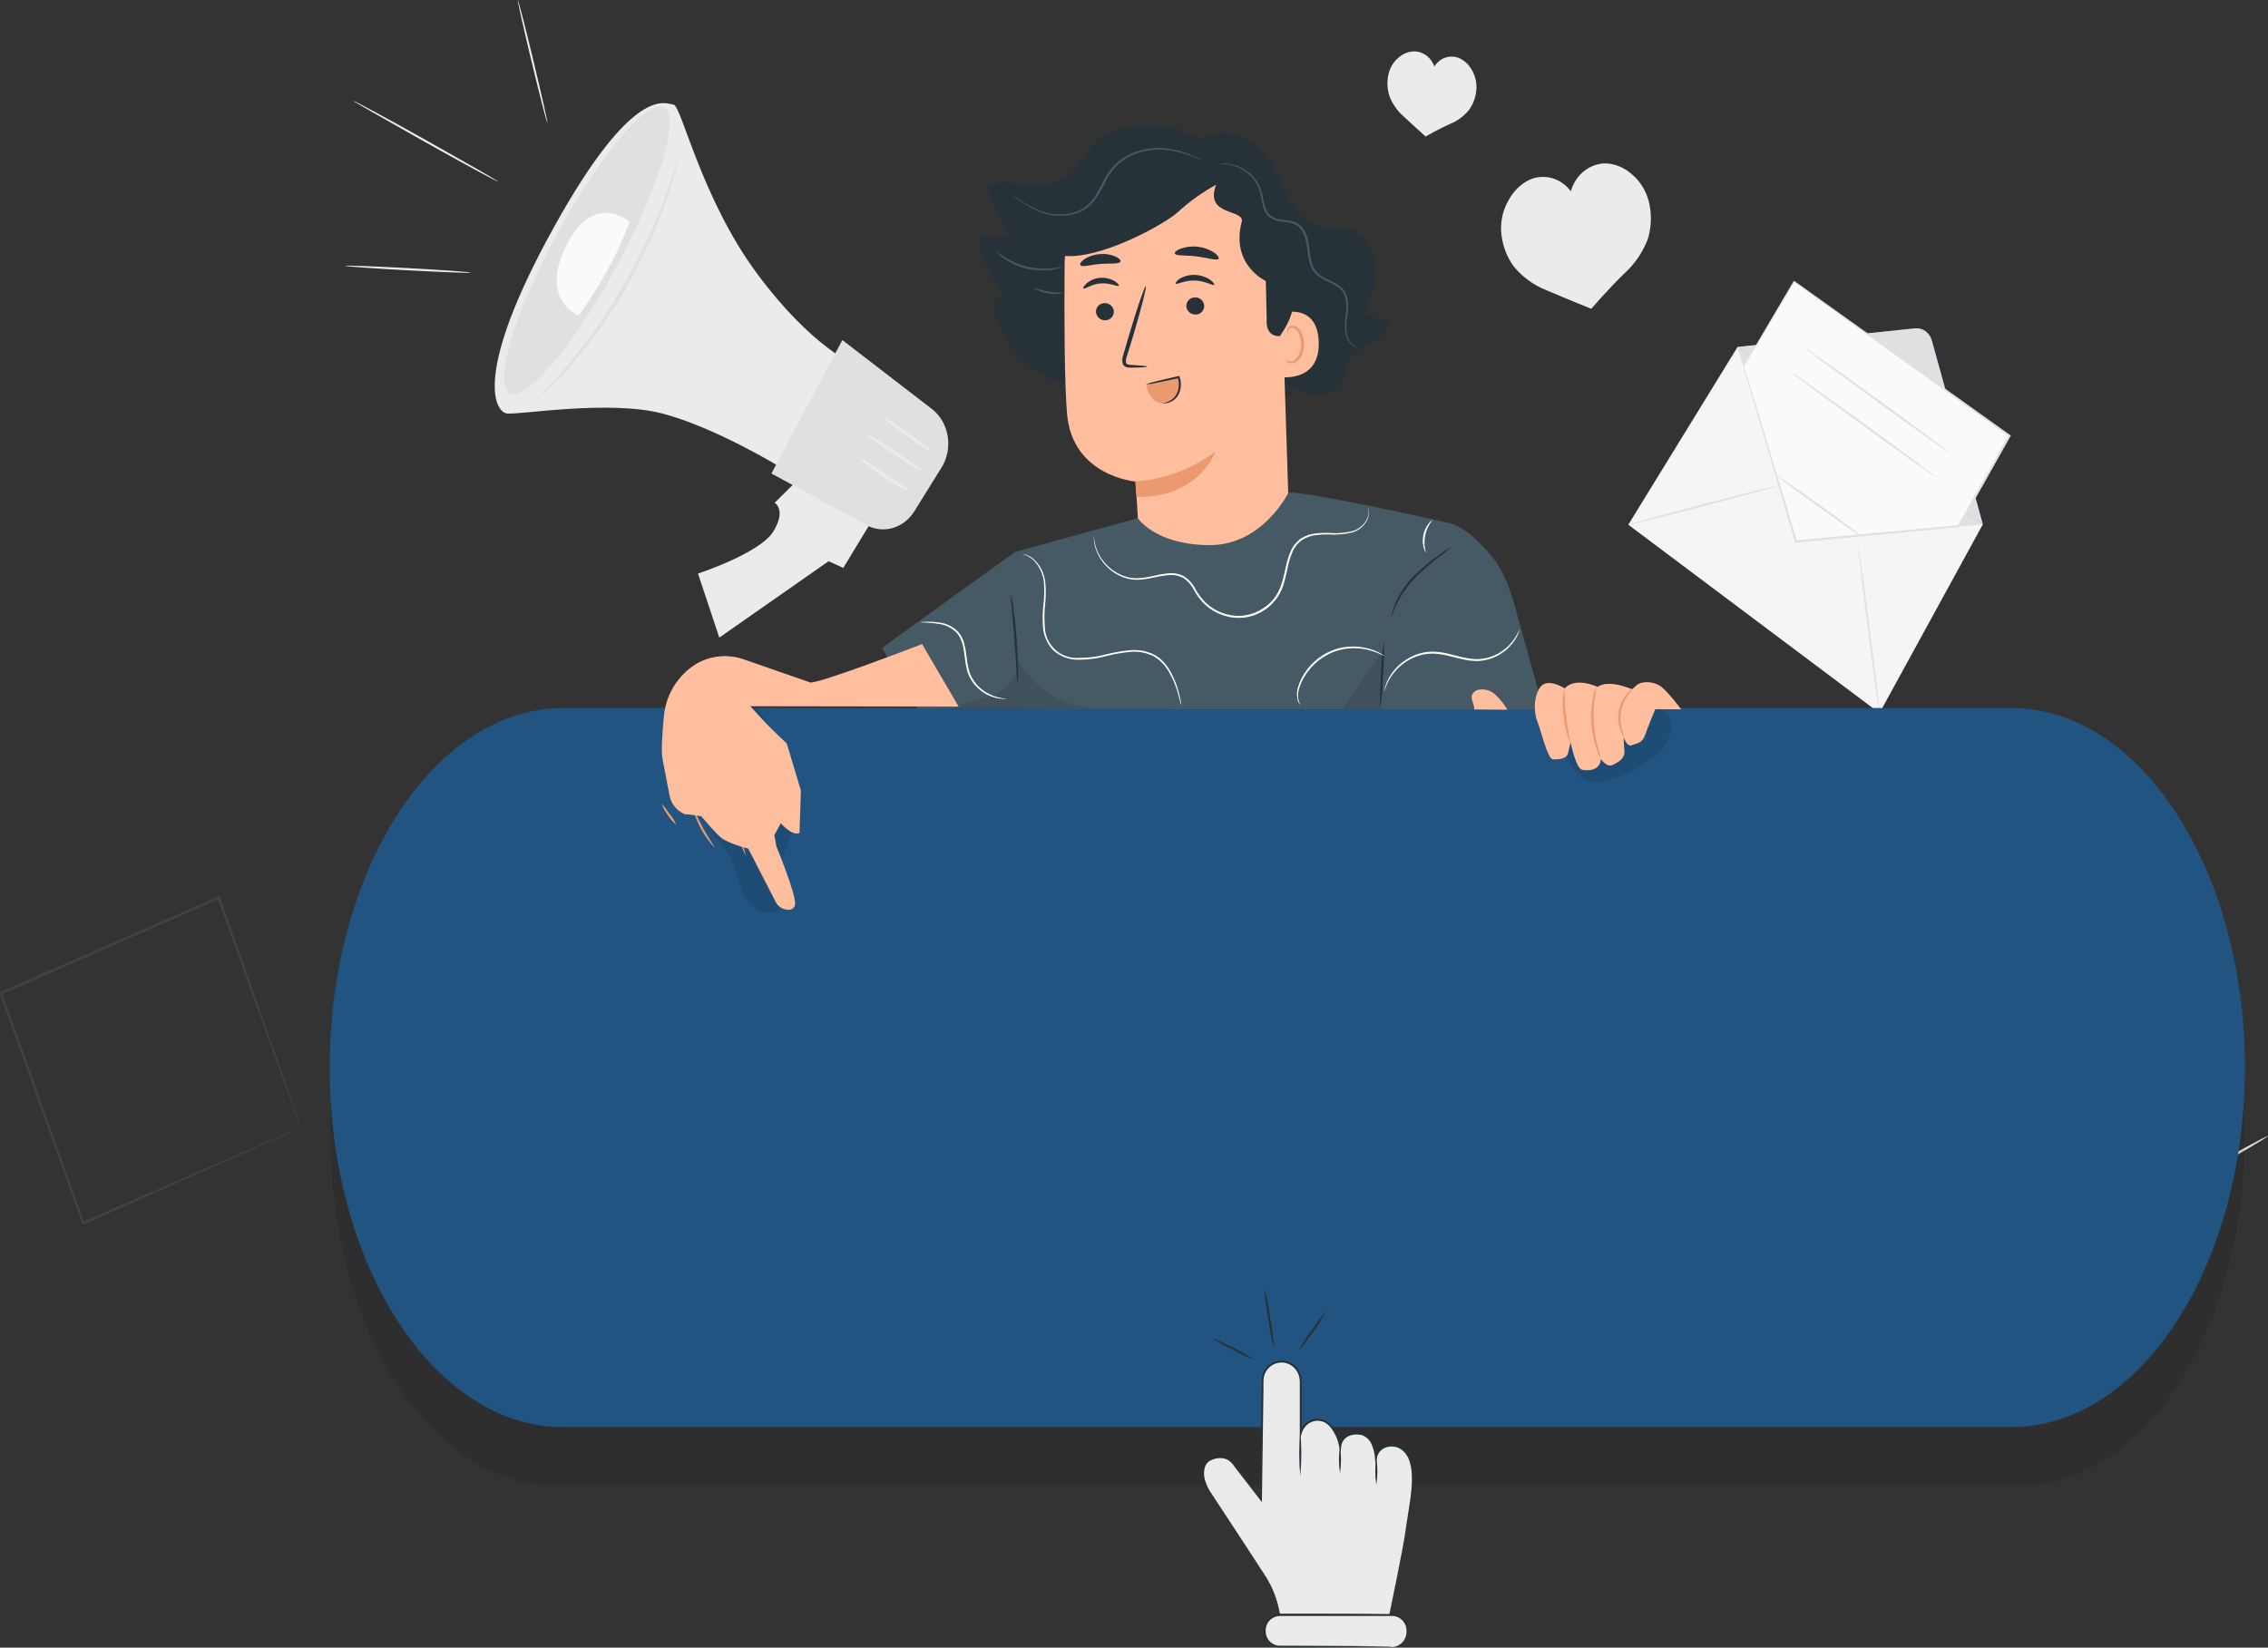 <svg width="1028" height="747" viewBox="0 0 1028 747" fill="none" xmlns="http://www.w3.org/2000/svg">
<rect x="0" y="0" width="1028" height="747" fill="#333333" stroke="none"/>
<path d="M960.04 553.488C959.866 553.141 974.949 544.233 993.715 533.611C1012.48 522.99 1027.82 514.658 1028 515.024C1028.17 515.389 1013.07 524.279 994.306 534.9C975.539 545.522 960.196 553.815 960.04 553.488Z" fill="#E0E0E0"/>
<g opacity="0.3">
<path opacity="0.3" d="M136.375 511.252C136.293 511.092 136.224 510.925 136.167 510.752C136.028 510.367 135.836 509.906 135.611 509.309L133.543 503.69C131.805 498.765 129.147 491.607 125.828 482.525C119.242 464.303 109.842 438.269 98.582 407.175L99.242 407.502L0.719 450.834C0.633 451.026 1.345 449.218 1.05 449.987V450.083V450.199V450.41L1.206 450.853L1.519 451.757L2.162 453.528L3.43 457.087C4.282 459.435 5.168 461.802 5.95 464.13L10.937 478.061L20.563 504.999L38.13 554.296L37.47 553.988L108.817 522.99L128.973 514.293L134.325 512.022L135.715 511.445C135.878 511.371 136.047 511.313 136.219 511.272L135.802 511.483L134.481 512.099L129.268 514.466L109.32 523.375L38.009 555.027L37.522 555.258L37.331 554.719C31.858 539.499 25.915 522.951 19.642 505.461C16.503 496.712 13.282 487.733 9.981 478.522C8.348 473.924 6.679 469.287 5.011 464.611C4.16 462.263 3.274 459.916 2.474 457.549L1.206 453.989L0.563 452.219L0.25 451.334L0.094 450.872V450.661V450.545C-0.201 451.296 0.494 449.468 0.441 449.66L99.016 406.501L99.503 406.29L99.694 406.809L126.575 482.717L133.995 503.883L135.923 509.424C136.115 510.021 136.271 510.483 136.393 510.829C136.399 510.97 136.393 511.112 136.375 511.252V511.252Z" fill="#E0E0E0"/>
</g>
<path d="M787.582 157.284L898.754 237.714L851.908 323.281L738.042 237.887L787.582 157.284Z" fill="#F5F5F5"/>
<path d="M787.581 157.284L868.068 148.856C869.72 148.682 871.375 149.144 872.755 150.164C874.135 151.184 875.156 152.7 875.644 154.456L898.754 237.714" fill="#407BFF"/>
<path d="M787.581 157.284L868.068 148.856C869.72 148.682 871.375 149.144 872.755 150.164C874.135 151.184 875.156 152.7 875.644 154.456L898.754 237.714" fill="#E0E0E0"/>
<path d="M738.042 237.926C738.042 237.676 753.264 233.481 772.169 228.555C791.074 223.629 806.504 219.781 806.504 220.031C806.504 220.281 791.283 224.457 772.395 229.402C753.507 234.347 738.094 238.137 738.042 237.926Z" fill="#E0E0E0"/>
<path d="M851.908 323.281C851.682 323.281 849.337 306.483 846.695 285.683C844.054 264.883 842.073 247.988 842.299 247.969C842.525 247.95 844.854 264.748 847.512 285.567C850.171 306.387 852.134 323.242 851.908 323.281Z" fill="#E0E0E0"/>
<path d="M787.581 157.284L813.733 246.026L898.754 237.714L787.581 157.284Z" fill="#E0E0E0"/>
<path d="M790.431 165.924L813.194 127.537L910.83 197.48L887.79 238.541L814.115 245.372L790.431 165.924Z" fill="#FAFAFA"/>
<path d="M790.431 165.924C790.431 165.924 790.605 166.424 790.9 167.367L792.221 171.561C793.35 175.294 794.984 180.682 797.086 187.57C801.256 201.405 807.234 221.224 814.462 245.295L814.08 245.007L887.755 238.08L887.407 238.31L901.1 213.893C904.262 208.274 907.378 202.726 910.448 197.249L910.587 197.942L813.037 127.845H813.437L796.582 155.976C794.619 159.228 793.107 161.748 792.047 163.48L790.848 165.404C790.587 165.847 790.431 166.058 790.431 166.058C790.431 166.058 790.535 165.827 790.779 165.385C791.022 164.942 791.404 164.269 791.891 163.461L796.269 155.899L812.951 127.517L813.107 127.248L813.35 127.421L911.074 197.21L911.439 197.48L911.213 197.903L901.864 214.547L888.172 238.811L888.05 239.022H887.824L814.15 245.776H813.854L813.767 245.468L796.669 187.532C794.653 180.643 793.072 175.237 791.995 171.504L790.796 167.309C790.535 166.405 790.431 165.924 790.431 165.924Z" fill="#E0E0E0"/>
<path d="M883.967 205.485C883.828 205.716 868.85 195.113 850.501 181.798C832.152 168.483 817.382 157.515 817.486 157.284C817.59 157.054 832.603 167.656 850.953 180.971C869.302 194.286 884.106 205.215 883.967 205.485Z" fill="#E0E0E0"/>
<path d="M877.486 216.298C877.347 216.529 862.369 205.927 844.02 192.612C825.67 179.297 810.901 168.329 811.005 168.098C811.109 167.867 826.122 178.469 844.489 191.784C862.855 205.1 877.625 216.067 877.486 216.298Z" fill="#E0E0E0"/>
<path d="M843.603 243.044C843.038 242.801 842.501 242.484 842.004 242.101L837.782 239.273L824.107 229.652C818.772 225.804 813.994 222.359 810.553 219.781C808.816 218.492 807.46 217.414 806.522 216.664C806.006 216.316 805.533 215.896 805.115 215.413C805.683 215.638 806.221 215.949 806.713 216.337L810.901 219.184L824.593 228.805C829.928 232.654 834.706 236.079 838.129 238.676C839.867 239.965 841.222 241.024 842.16 241.793C842.689 242.138 843.174 242.558 843.603 243.044V243.044Z" fill="#E0E0E0"/>
<path d="M399.312 229.305L382.231 257.475L375.576 254.435L326.036 289.07L316.375 260.034C316.375 260.034 344.42 250.856 350.502 240.966C356.584 231.076 351.127 227.939 351.127 227.939L365.393 213.816L399.312 229.305Z" fill="#EBEBEB"/>
<path d="M387.947 165.635C387.947 165.635 368.243 157.938 343.047 123.9C317.852 89.862 308.816 47.742 305.306 47.434C301.796 47.126 287.426 37.332 250.936 103.235C214.446 169.137 224.09 186.839 229.876 187.474C235.663 188.109 276.062 181.221 300.163 187.474C324.264 193.728 354.151 212.046 354.151 212.046L387.947 165.635Z" fill="#EBEBEB"/>
<path d="M426.748 212.007L418.269 225.63L414.481 231.73C411.971 235.765 408.158 238.579 403.828 239.593C399.499 240.606 394.984 239.741 391.214 237.175L349.65 214.682L381.814 154.167L422.491 185.492C426.218 188.394 428.758 192.811 429.555 197.778C430.353 202.745 429.344 207.861 426.748 212.007V212.007Z" fill="#E0E0E0"/>
<path d="M253.143 104.851C233.647 140.583 223.603 173.389 230.676 178.142C237.748 182.895 259.329 157.765 278.808 122.034C298.286 86.302 308.347 53.476 301.275 48.742C294.203 44.009 272.622 69.119 253.143 104.851Z" fill="#E0E0E0"/>
<path d="M417.417 213.316C417.209 213.7 411.614 210.41 404.924 205.927C398.234 201.443 393.004 197.499 393.212 197.114C393.421 196.729 399.033 200.02 405.706 204.484C412.378 208.948 417.643 212.911 417.417 213.316Z" fill="#EBEBEB"/>
<path d="M422.022 204.657C421.796 205.061 416.809 201.867 410.762 197.557C404.715 193.246 400.093 189.437 400.337 189.033C400.58 188.628 405.549 191.823 411.596 196.152C417.643 200.481 422.248 204.272 422.022 204.657Z" fill="#EBEBEB"/>
<path d="M411.822 222.282C411.735 222.494 410.38 221.955 408.243 220.897C407.165 220.358 405.897 219.704 404.489 218.973C403.082 218.241 401.692 217.164 400.18 216.125C394.098 211.969 389.529 208.082 389.754 207.716C389.98 207.351 394.967 210.583 400.979 214.701C402.491 215.701 403.881 216.798 405.202 217.626C406.522 218.453 407.739 219.184 408.677 219.838C410.71 221.147 411.909 222.07 411.822 222.282Z" fill="#EBEBEB"/>
<path d="M285.463 100.618C285.463 100.618 269.164 86.206 256.705 111.239C244.246 136.272 262.266 143.065 262.266 143.065C271.759 130.192 279.568 115.902 285.463 100.618V100.618Z" fill="#FAFAFA"/>
<path d="M307.548 71.736C307.275 73.416 306.862 75.066 306.314 76.662C305.411 79.798 304.125 84.358 302.387 89.958C301.327 92.671 300.18 95.73 298.912 98.847L296.983 103.792C296.653 104.639 296.323 105.505 295.975 106.371C295.628 107.237 295.176 108.083 294.776 108.949C293.108 112.4 291.371 116.011 289.564 119.782C289.112 120.706 288.66 121.649 288.208 122.611C287.756 123.573 287.166 124.535 286.644 125.381L283.482 131.019L280.198 136.638C279.659 137.542 279.173 138.562 278.564 139.351L276.827 141.91L270.085 151.646C269.529 152.416 269.025 153.205 268.469 153.936L266.731 156.014L263.447 160.016L257.574 167.174C253.717 171.234 250.502 174.428 248.313 176.641C247.213 177.849 246.021 178.95 244.75 179.931C245.703 178.556 246.754 177.269 247.896 176.083L256.827 166.231L262.526 158.996L265.706 154.975C266.262 154.301 266.818 153.59 267.444 152.878C268.069 152.166 268.486 151.377 269.025 150.607L275.645 140.871L277.383 138.312C277.974 137.465 278.443 136.522 278.999 135.618L282.231 130.019L285.48 124.439C285.984 123.515 286.575 122.649 287.027 121.687L288.399 118.878C290.137 115.164 291.961 111.585 293.612 108.179C294.012 107.314 294.464 106.486 294.829 105.64C295.193 104.793 295.524 103.927 295.854 103.08L297.835 98.193L301.414 89.438L305.793 76.392C306.267 74.792 306.854 73.235 307.548 71.736V71.736Z" fill="#E0E0E0"/>
<path d="M213.386 123.592C213.386 123.881 200.615 123.4 184.872 122.553C169.129 121.706 156.392 120.783 156.41 120.513C156.427 120.244 169.181 120.706 184.924 121.552C200.667 122.399 213.404 123.323 213.386 123.592Z" fill="#EBEBEB"/>
<path d="M225.81 82.358C225.706 82.608 210.901 74.661 192.795 64.463C174.69 54.265 159.989 45.914 160.111 45.683C160.233 45.452 175.02 53.38 193.126 63.559C211.232 73.737 225.932 82.069 225.81 82.358Z" fill="#EBEBEB"/>
<path d="M248.121 55.785C247.878 55.785 244.646 43.432 240.962 28.038C237.278 12.645 234.446 0.08 234.689 0.003C234.933 -0.074 238.165 12.376 241.848 27.769C245.532 43.162 248.364 55.708 248.121 55.785Z" fill="#EBEBEB"/>
<path d="M747.182 90.727C745.869 86.14 743.316 82.11 739.867 79.182C736.592 76.186 732.55 74.403 728.312 74.083C726.075 73.998 723.845 74.412 721.755 75.302C719.665 76.191 717.759 77.537 716.149 79.259C714.237 81.337 712.811 83.899 711.996 86.725C709.765 83.757 706.737 81.655 703.352 80.724C699.968 79.793 696.403 80.082 693.177 81.549C689.279 83.429 686.014 86.62 683.846 90.669C681.453 94.694 680.24 99.438 680.371 104.254C680.654 110.376 682.714 116.234 686.244 120.956C690.21 125.679 695.145 129.276 700.632 131.442C709.563 135.291 721.275 140.005 721.275 140.005C721.275 140.005 729.129 130.827 736.374 123.861C740.898 119.783 744.473 114.564 746.8 108.641C748.654 102.869 748.788 96.59 747.182 90.727V90.727Z" fill="#EBEBEB"/>
<path d="M669.232 39.737C669.282 36.895 668.549 34.103 667.13 31.733C665.819 29.347 663.861 27.482 661.535 26.403C660.292 25.868 658.965 25.618 657.633 25.668C656.301 25.717 654.992 26.066 653.785 26.692C652.331 27.489 651.073 28.664 650.118 30.117C649.598 28.656 648.791 27.341 647.755 26.268C646.79 25.253 645.648 24.467 644.4 23.957C643.151 23.448 641.821 23.226 640.492 23.305C638.009 23.487 635.64 24.523 633.715 26.268C631.694 28.029 630.208 30.433 629.458 33.157C628.557 36.645 628.691 40.362 629.84 43.759C631.248 47.248 633.393 50.311 636.096 52.687C640.423 56.747 646.174 61.885 646.174 61.885C646.174 61.885 652.151 58.421 657.416 56.112C660.657 54.798 663.561 52.633 665.879 49.801C667.948 46.935 669.125 43.405 669.232 39.737V39.737Z" fill="#EBEBEB"/>
<g opacity="0.3">
<path opacity="0.3" d="M915.122 347.738H252.142C195.648 347.738 149.85 418.227 149.85 505.179V516.293C149.85 603.245 195.648 673.734 252.142 673.734H915.122C971.616 673.734 1017.41 603.245 1017.41 516.293V505.179C1017.41 418.227 971.616 347.738 915.122 347.738Z" fill="black"/>
</g>
<path d="M911.562 320.973H255.414C196.891 320.973 149.448 393.965 149.448 484.005C149.448 574.046 196.891 647.038 255.414 647.038H911.562C970.085 647.038 1017.53 574.046 1017.53 484.005C1017.53 393.965 970.085 320.973 911.562 320.973Z" fill="#215481"/>
<g opacity="0.3">
<path opacity="0.3" d="M752.499 321.046C752.499 321.046 747.478 321.15 744.941 321.046C736.253 321.046 720.614 321.046 720.614 321.046L709.389 341.706C711.978 347.18 715.349 353.279 721.274 354.495C724.258 354.889 727.292 354.506 730.084 353.383C737.118 351.22 743.696 347.786 749.493 343.253C753.104 340.69 755.797 337.035 757.174 332.827C758.268 328.535 756.496 322.923 752.499 321.046Z" fill="black"/>
</g>
<g opacity="0.3">
<path opacity="0.3" d="M354.935 343.339C352.312 336.892 348.124 325.32 342.65 321.045C342.65 321.045 307.603 321.636 307.429 321.045L323.71 379.36C328.923 383.513 331.564 389.247 333.25 394.668C334.935 400.09 336.326 405.911 340.2 409.994C344.075 414.077 351.756 415.207 355.127 410.706C358.932 405.615 354.796 398.543 354.675 392.201C354.553 385.858 358.567 380.263 360.2 374.13C362.998 363.86 358.932 353.157 354.935 343.339Z" fill="black"/>
</g>
<path d="M618.581 140.855C621.014 134.686 623.464 128.327 623.499 121.741C623.534 115.155 620.597 107.962 614.811 105.112C609.424 102.488 602.943 104 597.261 102.175C590.31 99.917 585.636 93.053 582.335 86.259C579.033 79.465 576.34 72.097 570.971 66.919C567.368 63.581 562.822 61.438 557.954 60.782C553.087 60.125 548.135 60.988 543.777 63.253C537.484 59.169 530.182 56.914 522.682 56.737C513.317 56.737 502.682 57.814 496.357 64.73C491.457 70.082 488.434 76.893 482.335 80.733C473.925 86.155 462.891 82.106 452.917 82.784C450.884 82.923 448.521 83.513 447.704 85.39C447.499 86.247 447.478 87.138 447.642 88.004C447.807 88.869 448.154 89.69 448.66 90.412L456.879 106.294C454.793 107.302 452.506 107.825 450.189 107.825C447.872 107.825 445.585 107.302 443.499 106.294C444.318 116.889 448.825 126.861 456.236 134.478C454.498 133.279 451.805 134.652 451.023 136.667C450.395 138.763 450.493 141.011 451.301 143.044C453.245 149.444 456.54 155.353 460.964 160.371C465.387 165.389 470.835 169.4 476.941 172.132C483.046 174.865 489.667 176.255 496.356 176.21C503.045 176.165 509.646 174.686 515.715 171.871L570.884 174.321C571.706 176.422 573.023 178.293 574.723 179.776C576.423 181.258 578.456 182.308 580.649 182.836C586.661 178.092 587.6 175.503 587.6 175.503C591.492 178.196 588.469 176.876 591.492 178.196C598.442 181.237 608.382 177.067 609.685 169.421C609.996 166.312 611.204 163.361 613.16 160.924C615.28 158.631 618.373 157.692 621.066 156.215C625.392 153.828 628.821 150.094 630.832 145.581C628.574 145.684 626.319 145.317 624.211 144.503C622.102 143.69 620.185 142.447 618.581 140.855V140.855Z" fill="#263238"/>
<path d="M482.544 119.934C482.643 106.616 487.752 93.823 496.853 84.1C505.955 74.377 518.383 68.435 531.666 67.458L534.411 67.267C564.055 66.832 580.997 91.75 580.615 121.394L585.011 257.918L517.348 262.749L514.776 218.335C514.776 218.335 486.088 216.007 483.656 187.666C482.474 174.026 482.353 145.633 482.544 119.934Z" fill="#FFBE9D"/>
<path d="M496.757 141.393C496.824 142.45 497.301 143.439 498.087 144.15C498.872 144.861 499.904 145.237 500.962 145.199C501.48 145.199 501.993 145.096 502.47 144.896C502.948 144.696 503.381 144.404 503.745 144.035C504.109 143.667 504.396 143.229 504.589 142.749C504.783 142.269 504.879 141.755 504.872 141.237C504.809 140.178 504.333 139.187 503.547 138.475C502.761 137.763 501.726 137.389 500.667 137.432C500.148 137.427 499.633 137.526 499.153 137.724C498.673 137.922 498.238 138.215 497.873 138.584C497.508 138.954 497.222 139.393 497.03 139.876C496.838 140.358 496.745 140.874 496.757 141.393V141.393Z" fill="#263238"/>
<path d="M491.11 130.794C491.649 131.298 494.585 128.796 498.912 128.483C503.238 128.17 506.627 130.116 507.061 129.56C507.287 129.3 506.696 128.379 505.237 127.475C503.248 126.309 500.949 125.781 498.651 125.963C496.387 126.122 494.232 126.998 492.5 128.466C491.232 129.595 490.797 130.586 491.11 130.794Z" fill="#263238"/>
<path d="M520.007 166.206C520.007 165.946 517.261 165.685 512.83 165.442C511.701 165.442 510.641 165.268 510.398 164.521C510.214 163.38 510.383 162.209 510.884 161.167C511.741 158.387 512.633 155.491 513.56 152.479C517.244 140.073 519.833 129.89 519.329 129.769C518.825 129.647 515.437 139.551 511.753 151.958C510.872 155.016 510.027 157.912 509.216 160.646C508.619 162.042 508.527 163.603 508.955 165.06C509.148 165.442 509.424 165.775 509.765 166.033C510.105 166.292 510.5 166.47 510.919 166.554C511.541 166.684 512.179 166.725 512.813 166.676C517.261 166.641 520.007 166.467 520.007 166.206Z" fill="#263238"/>
<path d="M489.772 120.299C490.762 121.237 494.377 119.969 498.808 119.656C503.238 119.343 507.026 119.795 507.808 118.718C508.156 118.179 507.513 117.223 505.81 116.389C503.469 115.36 500.9 114.959 498.356 115.225C495.819 115.408 493.375 116.253 491.266 117.675C489.772 118.787 489.32 119.847 489.772 120.299Z" fill="#263238"/>
<path d="M577.869 142.714C578.338 142.471 596.983 135.52 597.73 154.877C598.477 174.234 578.86 171.124 578.79 170.516C578.721 169.908 577.869 142.714 577.869 142.714Z" fill="#FFBE9D"/>
<path d="M582.717 163.148C582.804 163.148 583.082 163.374 583.656 163.617C584.471 163.937 585.377 163.937 586.193 163.617C588.208 162.783 589.807 159.447 589.755 155.937C589.735 154.268 589.344 152.623 588.608 151.124C588.401 150.525 588.05 149.985 587.587 149.552C587.124 149.119 586.561 148.805 585.949 148.639C585.559 148.558 585.152 148.614 584.797 148.798C584.443 148.981 584.163 149.281 584.003 149.647C583.76 150.203 583.899 150.585 583.795 150.62C583.691 150.655 583.36 150.307 583.482 149.508C583.57 149.022 583.822 148.581 584.194 148.257C584.714 147.828 585.383 147.622 586.054 147.684C586.861 147.803 587.623 148.13 588.266 148.632C588.909 149.135 589.41 149.796 589.72 150.551C590.616 152.199 591.094 154.043 591.11 155.92C591.11 159.847 589.373 163.583 586.523 164.521C586.006 164.696 585.457 164.753 584.915 164.687C584.374 164.621 583.854 164.433 583.395 164.139C582.787 163.618 582.665 163.2 582.717 163.148Z" fill="#EB996E"/>
<path d="M584.437 98.3C582.946 92.65 580.38 87.341 576.879 82.662C566.714 68.535 543.499 61.932 530.311 63.114C517.122 64.295 503.447 74.061 491.162 78.961C483.117 82.175 477.018 89.56 480.094 95.277C475.328 97.13 470.293 98.198 465.185 98.439C465.185 98.439 464.716 105.685 468.747 107.614L481.431 115.92C498.338 118.161 528.017 101.515 533.734 96.285C539.041 91.415 544.916 87.203 551.232 83.739C545.845 97.866 563.395 94.738 562.908 100.212C557.539 120.073 573.751 127.405 573.751 127.405L574.151 144.782C573.786 149.23 575.697 152.653 580.146 152.358C580.146 152.358 584.976 145.72 585.793 140.316C587.391 129.89 586.366 108.709 584.437 98.3Z" fill="#263238"/>
<path d="M514.551 218.335C527.725 217.373 540.348 212.651 550.919 204.729C550.919 204.729 543.673 225.824 515.124 225.285L514.551 218.335Z" fill="#EB996E"/>
<path d="M537.713 138.787C537.78 139.844 538.257 140.833 539.042 141.544C539.828 142.255 540.859 142.631 541.918 142.593C542.437 142.597 542.952 142.498 543.432 142.3C543.912 142.102 544.347 141.809 544.712 141.44C545.076 141.07 545.363 140.631 545.555 140.148C545.746 139.666 545.839 139.15 545.828 138.631C545.76 137.574 545.283 136.585 544.498 135.874C543.713 135.163 542.681 134.787 541.622 134.825C541.105 134.825 540.592 134.928 540.114 135.128C539.636 135.328 539.203 135.62 538.839 135.989C538.476 136.357 538.189 136.795 537.995 137.275C537.802 137.755 537.706 138.269 537.713 138.787V138.787Z" fill="#263238"/>
<path d="M532.951 128.604C533.49 129.16 536.913 127.006 541.64 127.18C546.366 127.353 549.841 129.682 550.328 129.178C550.588 128.935 550.05 127.962 548.59 126.902C546.535 125.503 544.124 124.719 541.64 124.643C539.202 124.526 536.785 125.13 534.689 126.38C533.212 127.423 532.691 128.361 532.951 128.604Z" fill="#263238"/>
<path d="M532.5 114.93C532.917 116.128 537.279 115.59 542.404 116.25C547.53 116.91 551.666 118.335 552.361 117.275C552.674 116.771 551.961 115.642 550.293 114.478C548.068 113.058 545.549 112.163 542.927 111.862C540.304 111.561 537.648 111.861 535.159 112.74C533.282 113.435 532.326 114.373 532.5 114.93Z" fill="#263238"/>
<path d="M519.606 174.617C523.267 173.389 527.013 172.43 530.814 171.75L533.577 170.881C534.273 172.123 534.689 173.502 534.797 174.921C534.905 176.341 534.702 177.767 534.202 179.1C533.618 180.058 532.838 180.882 531.913 181.517C530.987 182.152 529.938 182.584 528.833 182.784C528.059 182.987 527.25 183.026 526.46 182.897C525.67 182.768 524.915 182.475 524.246 182.036C524.246 182.036 520.666 180.629 519.606 174.617" fill="#EB996E"/>
<path d="M527.165 182.801C528.659 182.566 530.073 181.97 531.284 181.063C532.539 180.068 533.456 178.708 533.907 177.171C534.49 175.298 534.49 173.292 533.907 171.419L533.803 171.106L534.324 171.402C530.154 172.323 526.383 173.139 523.655 173.643C522.193 174.013 520.697 174.234 519.19 174.304C520.591 173.747 522.039 173.317 523.516 173.018C526.21 172.34 529.963 171.454 534.133 170.516L534.533 170.429L534.655 170.794L534.759 171.141C535.42 173.186 535.42 175.387 534.759 177.431C534.22 179.108 533.154 180.565 531.718 181.584C530.758 182.263 529.639 182.682 528.469 182.801C527.6 182.957 527.148 182.853 527.165 182.801Z" fill="#263238"/>
<path d="M615.575 157.657C615.173 157.627 614.779 157.527 614.411 157.362C613.335 156.884 612.401 156.136 611.7 155.19C610.58 153.708 609.889 151.947 609.702 150.099C609.514 147.68 609.613 145.248 609.997 142.853C610.496 140.034 610.372 137.139 609.632 134.373C609.142 132.889 608.23 131.579 607.009 130.603C605.676 129.569 604.216 128.711 602.665 128.048C600.98 127.333 599.363 126.466 597.834 125.459C596.217 124.321 594.962 122.74 594.22 120.907C592.639 117.223 592.795 113.087 591.909 109.213C591.543 107.294 590.76 105.478 589.615 103.895C588.478 102.412 586.831 101.403 584.993 101.063C583.255 100.646 581.275 100.577 579.415 100.212C577.526 99.919 575.793 98.994 574.498 97.588C573.399 96.177 572.643 94.529 572.291 92.775C571.874 91.124 571.631 89.508 571.301 87.996C570.983 86.547 570.493 85.141 569.841 83.809C569.197 82.605 568.416 81.479 567.513 80.455C564.728 77.335 560.955 75.267 556.826 74.599C555.297 74.439 553.757 74.404 552.222 74.495C553.745 74.12 555.325 74.038 556.878 74.252C561.157 74.795 565.104 76.839 568.017 80.021C568.978 81.073 569.807 82.241 570.484 83.496C571.191 84.872 571.722 86.331 572.065 87.84C572.413 89.369 572.673 90.985 573.09 92.566C573.429 94.193 574.136 95.721 575.158 97.032C576.329 98.306 577.909 99.13 579.624 99.36C581.361 99.708 583.29 99.76 585.219 100.194C587.283 100.569 589.138 101.688 590.432 103.339C591.655 105.027 592.497 106.959 592.899 109.004C593.803 113.053 593.664 117.101 595.141 120.559C595.813 122.245 596.96 123.7 598.442 124.747C599.923 125.743 601.493 126.598 603.134 127.301C604.736 128.008 606.248 128.907 607.634 129.977C608.941 131.068 609.912 132.509 610.432 134.13C611.196 137 611.302 140.005 610.744 142.922C610.322 145.266 610.176 147.651 610.31 150.029C610.441 151.805 611.041 153.513 612.048 154.981C612.9 156.234 614.139 157.174 615.575 157.657Z" fill="#455A64"/>
<path d="M459.207 88.501C459.523 88.642 459.816 88.829 460.076 89.057L462.509 90.794C465.477 92.844 468.695 94.508 472.083 95.746C477.079 97.623 482.567 97.734 487.635 96.059C490.575 95.032 493.156 93.18 495.072 90.725C497.025 87.987 498.729 85.079 500.163 82.037C501.685 78.851 503.816 75.993 506.436 73.627C508.897 71.524 511.724 69.892 514.776 68.813C519.953 67.033 525.503 66.626 530.884 67.632C534.483 68.261 537.986 69.347 541.31 70.864C542.491 71.385 543.377 71.837 543.968 72.167C544.283 72.313 544.58 72.494 544.854 72.706C544.522 72.624 544.201 72.502 543.899 72.341C543.273 72.063 542.37 71.663 541.171 71.177C537.817 69.812 534.319 68.833 530.745 68.257C525.503 67.38 520.124 67.84 515.106 69.595C512.162 70.658 509.436 72.248 507.061 74.287C504.569 76.552 502.539 79.278 501.084 82.315C499.633 85.434 497.887 88.407 495.871 91.194C493.82 93.775 491.051 95.692 487.913 96.702C482.667 98.411 476.99 98.239 471.857 96.216C468.451 94.918 465.236 93.164 462.3 91.003C461.258 90.238 460.563 89.613 459.972 89.265C459.69 89.039 459.434 88.782 459.207 88.501Z" fill="#455A64"/>
<path d="M451.875 114.304C451.979 114.182 453.317 115.364 455.715 116.841C458.868 118.751 462.305 120.147 465.897 120.976C469.494 121.778 473.196 121.995 476.862 121.619C479.677 121.324 481.38 120.837 481.432 120.994C481.484 121.15 481.032 121.22 480.268 121.48C479.184 121.825 478.074 122.081 476.949 122.245C473.205 122.83 469.384 122.7 465.689 121.863C461.999 121.025 458.498 119.504 455.367 117.38C454.426 116.739 453.537 116.024 452.709 115.242C452.118 114.686 451.823 114.356 451.875 114.304Z" fill="#455A64"/>
<path d="M468.208 130.551C468.312 130.307 471.266 131.524 475.159 132.149C479.051 132.775 482.109 132.636 482.213 132.897C477.449 133.878 472.491 133.041 468.312 130.551H468.208Z" fill="#455A64"/>
<path d="M515.732 234.929L459.955 250.29L399.764 293.73L415.819 321.185L699.589 321.671C699.589 321.671 689.164 283.739 685.845 272.097C680.719 254.53 673.768 249.508 667.426 243.148C664.472 240.518 661.03 238.493 657.296 237.188C646.071 234.738 594.133 223.079 584.02 223.287C584.02 223.287 572.361 247.388 547.93 247.145C523.499 246.902 515.732 234.929 515.732 234.929Z" fill="#455A64"/>
<path d="M630.745 279.465C630.919 279.465 631.44 277.171 633.091 273.748C635.296 269.306 638.2 265.246 641.692 261.723C645.221 258.206 648.989 254.938 652.969 251.941C654.663 250.746 656.272 249.434 657.782 248.014C655.944 248.967 654.199 250.09 652.569 251.367C648.416 254.209 644.541 257.438 640.997 261.011C637.415 264.601 634.523 268.818 632.465 273.452C631.849 274.852 631.366 276.306 631.023 277.796C630.829 278.331 630.734 278.896 630.745 279.465V279.465Z" fill="#263238"/>
<path d="M461.258 309.595C461.507 307.642 461.571 305.669 461.449 303.704C461.449 300.055 461.206 295.016 460.789 289.491C460.372 283.965 459.798 278.926 459.277 275.329C459.109 273.364 458.748 271.42 458.2 269.525C458.166 271.495 458.288 273.465 458.565 275.416C458.895 279.36 459.312 284.208 459.764 289.56C460.215 294.912 460.459 299.777 460.719 303.722C460.742 305.691 460.922 307.655 461.258 309.595V309.595Z" fill="#263238"/>
<g opacity="0.3">
<path opacity="0.3" d="M444.542 316.823C449.129 315.451 453.804 313.713 457.209 310.359C460.615 307.006 462.422 301.671 460.406 297.258C463.791 304.433 469.176 310.477 475.915 314.664C482.654 318.85 490.459 321 498.391 320.855L431.076 321.706C435.343 319.524 439.867 317.884 444.542 316.823Z" fill="black"/>
</g>
<path d="M762.005 321.584C762.005 321.584 755.193 312.323 751.822 310.568C748.451 308.813 743.847 308.83 741.814 310.672L739.781 312.496C739.781 312.496 729.181 307.753 724.142 311.402C724.142 311.402 714.064 306.641 709.251 312.097C709.251 312.097 701.483 307.04 698.199 311.454C694.915 315.867 695.245 323.304 696.827 327.092C698.408 330.88 701.397 343.999 703.777 344.225C703.777 344.225 709.963 344.885 710.728 341.532C711.492 338.178 711.909 336.58 711.909 336.58C711.909 336.58 714.272 348.413 717.122 349.004C719.972 349.594 725.41 349.282 725.584 344.086C725.584 344.086 728.225 347.996 730.797 346.866C733.369 345.737 736.566 343.826 736.288 340.611C736.01 337.396 735.958 334.182 735.958 334.182C735.958 334.182 737.383 338.873 739.711 337.848C742.039 336.823 744.403 337.049 745.723 333.087C747.044 329.125 750.293 321.532 750.293 321.532L762.005 321.584Z" fill="#FFBE9D"/>
<path d="M736.131 333.974C735.859 332.844 735.522 331.73 735.123 330.638C734.402 327.962 734.289 325.159 734.794 322.434C735.299 319.71 736.41 317.133 738.043 314.895C739.294 313.157 740.302 312.254 740.197 312.132C740.093 312.01 738.929 312.757 737.469 314.443C735.578 316.676 734.303 319.363 733.769 322.24C733.236 325.117 733.463 328.084 734.428 330.846C734.73 332.013 735.315 333.087 736.131 333.974Z" fill="#EB996E"/>
<path d="M723.43 311.472C722.745 312.947 722.288 314.517 722.074 316.128C720.595 323.878 721.134 331.879 723.638 339.36C724.071 340.926 724.733 342.419 725.602 343.791C725.932 343.687 722.96 336.841 722.387 327.771C721.814 318.7 723.76 311.524 723.43 311.472Z" fill="#EB996E"/>
<path d="M708.955 312.253C708.2 316.385 708.147 320.615 708.799 324.764C709.116 328.956 710.126 333.066 711.787 336.928C712.083 336.928 710.588 331.454 709.824 324.643C709.059 317.831 709.25 312.271 708.955 312.253Z" fill="#EB996E"/>
<path d="M667.269 314.912C667.523 314.373 667.896 313.9 668.359 313.526C668.823 313.153 669.365 312.89 669.945 312.757C671.296 312.454 672.7 312.483 674.037 312.84C675.374 313.197 676.605 313.872 677.625 314.808C679.838 316.827 681.73 319.17 683.238 321.758L668.225 321.654C668.364 319.325 666.435 317.049 667.269 314.912Z" fill="#FFBE9D"/>
<path d="M314.015 366.241C315.694 373.003 319.094 379.217 323.884 384.277C324.11 384.103 321.347 380.402 318.671 375.433C315.995 370.463 314.275 366.154 314.015 366.241Z" fill="#EB996E"/>
<path d="M300.078 364.537C299.766 364.659 300.86 367.074 302.737 369.611C303.731 371.253 305.015 372.701 306.525 373.885C305.782 372.123 304.768 370.487 303.519 369.038C302.497 367.446 301.346 365.941 300.078 364.537V364.537Z" fill="#EB996E"/>
<path d="M338.08 387.961C337.651 386.03 337.106 384.126 336.447 382.261C335.387 378.786 334.014 373.903 332.676 368.499C331.999 365.789 331.391 363.286 330.939 360.854C330.397 358.821 330.186 356.715 330.313 354.616C330.521 352.699 331.289 350.886 332.52 349.403C332.52 349.403 331.964 349.646 331.304 350.463C330.378 351.656 329.779 353.069 329.566 354.564C329.327 356.744 329.474 358.95 330.001 361.08C330.47 363.46 331.06 366.049 331.738 368.777C333.093 374.199 334.57 379.047 335.804 382.504C336.381 384.394 337.144 386.221 338.08 387.961Z" fill="#EB996E"/>
<path d="M331.808 353.312C331.686 353.417 332.677 354.546 333.823 356.614C335.313 359.285 336.197 362.251 336.413 365.302C336.385 367.05 336.531 368.796 336.847 370.515C337.193 371.964 337.954 373.28 339.036 374.303C339.923 375.293 341.039 376.051 342.286 376.51C342.39 376.371 341.104 375.554 339.54 373.834C338.635 372.857 338.006 371.658 337.716 370.359C337.463 368.68 337.352 366.982 337.386 365.285C337.167 362.083 336.145 358.987 334.414 356.284C333.772 355.115 332.883 354.101 331.808 353.312V353.312Z" fill="#EB996E"/>
<path d="M324.996 321.845C325.17 321.619 321.782 318.804 318.359 314.616C314.936 310.429 312.746 306.571 312.433 306.832C312.722 307.747 313.125 308.623 313.632 309.438C314.778 311.491 316.11 313.433 317.612 315.242C319.603 317.918 322.115 320.164 324.996 321.845V321.845Z" fill="#EB996E"/>
<g opacity="0.3">
<path opacity="0.3" d="M625.566 321.602L626.696 295.416L608.312 321.567L625.566 321.602Z" fill="black"/>
</g>
<path d="M625.549 321.584C625.397 316.414 625.536 311.239 625.966 306.085C626.105 300.915 626.54 295.757 627.269 290.637C627.443 295.807 627.31 300.983 626.87 306.137C626.744 311.308 626.303 316.467 625.549 321.584V321.584Z" fill="#263238"/>
<path d="M619.937 230.168C620.207 230.71 620.367 231.301 620.406 231.906C620.543 233.613 620.095 235.316 619.137 236.736C617.669 239.035 615.395 240.703 612.76 241.41C609.352 242.244 605.835 242.543 602.335 242.297C600.314 242.256 598.293 242.361 596.288 242.609C594.144 242.877 592.086 243.613 590.258 244.764C588.365 246.071 586.868 247.875 585.931 249.977C584.945 252.25 584.199 254.62 583.707 257.049C583.151 259.551 582.647 262.14 581.848 264.764C580.621 268.973 578.128 272.703 574.709 275.448C571.29 278.192 567.109 279.819 562.734 280.107C559.763 280.26 556.79 279.825 553.987 278.826C551.184 277.827 548.606 276.284 546.401 274.286C544.341 272.4 542.613 270.179 541.292 267.718C540.173 265.399 538.45 263.425 536.305 262.001C534.137 260.872 531.673 260.441 529.25 260.767C526.912 261.022 524.591 261.417 522.3 261.949C520.127 262.458 517.91 262.761 515.68 262.853C513.599 262.901 511.526 262.572 509.563 261.879C506.218 260.704 503.228 258.694 500.875 256.041C499.076 254.057 497.688 251.736 496.792 249.212C496.454 248.303 496.192 247.367 496.01 246.415C495.923 245.563 495.784 244.868 495.784 244.295V242.974C495.768 242.83 495.768 242.684 495.784 242.54C495.866 244.779 496.306 246.991 497.087 249.091C498.02 251.541 499.425 253.785 501.223 255.694C503.558 258.258 506.514 260.179 509.807 261.271C511.702 261.915 513.696 262.215 515.697 262.157C517.882 262.048 520.052 261.734 522.178 261.219C524.469 260.668 526.79 260.25 529.129 259.968C531.711 259.616 534.339 260.071 536.653 261.271C538.931 262.756 540.768 264.827 541.97 267.266C543.263 269.646 544.942 271.795 546.939 273.626C551.214 277.473 556.834 279.477 562.578 279.203C565.405 278.991 568.161 278.209 570.678 276.904C573.195 275.599 575.423 273.798 577.226 271.61C580.823 267.353 581.674 261.827 582.839 256.858C583.341 254.365 584.116 251.935 585.15 249.612C586.16 247.384 587.758 245.474 589.772 244.086C591.7 242.881 593.872 242.121 596.131 241.862C598.167 241.629 600.217 241.547 602.265 241.619C605.757 241.895 609.271 241.649 612.691 240.889C615.233 240.235 617.446 238.67 618.911 236.493C619.87 235.141 620.352 233.509 620.284 231.853C620.206 231.284 620.09 230.721 619.937 230.168V230.168Z" fill="white"/>
<path d="M535.436 319.708C535.271 319.329 535.149 318.932 535.071 318.526L534.116 315.051C533.02 310.832 531.26 306.814 528.903 303.148C528.101 301.969 527.175 300.88 526.14 299.899C525.008 298.857 523.74 297.974 522.369 297.275C519.279 295.833 515.862 295.233 512.465 295.537C508.669 295.875 504.908 296.532 501.223 297.501C497.21 298.571 493.073 299.108 488.92 299.1C484.649 299.173 480.508 297.628 477.33 294.773C474.616 291.873 472.994 288.12 472.743 284.156C472.489 280.681 472.571 277.19 472.986 273.73C473.325 270.748 473.4 267.742 473.212 264.747C473.105 262.588 472.571 260.472 471.641 258.522C470.71 256.571 469.402 254.824 467.791 253.383C466.54 252.406 465.112 251.68 463.586 251.246H463.899C464.211 251.277 464.52 251.341 464.82 251.437C465.976 251.781 467.06 252.334 468.017 253.07C469.72 254.506 471.115 256.271 472.118 258.26C473.121 260.249 473.712 262.42 473.855 264.643C474.09 267.675 474.049 270.723 473.734 273.748C473.357 277.17 473.305 280.62 473.577 284.052C473.603 286.02 474.031 287.962 474.834 289.759C475.638 291.556 476.8 293.169 478.25 294.5C479.7 295.832 481.407 296.852 483.266 297.5C485.125 298.147 487.096 298.408 489.059 298.265C493.165 298.284 497.255 297.758 501.223 296.702C504.954 295.735 508.762 295.09 512.604 294.773C516.147 294.493 519.701 295.152 522.908 296.684C524.334 297.432 525.649 298.374 526.818 299.482C527.872 300.541 528.815 301.706 529.633 302.957C531.954 306.705 533.628 310.817 534.585 315.12C534.967 316.615 535.21 317.796 535.367 318.596C535.424 318.963 535.447 319.336 535.436 319.708V319.708Z" fill="white"/>
<path d="M627.687 297.518C625.265 296.286 622.72 295.314 620.094 294.617C617.25 293.94 614.317 293.723 611.405 293.974C607.837 294.288 604.374 295.348 601.24 297.084C598.1 298.838 595.341 301.201 593.126 304.035C591.304 306.326 589.898 308.92 588.973 311.697C588.318 313.555 588.186 315.556 588.591 317.484C588.794 318.177 589.044 318.856 589.338 319.517C589.338 319.517 589.181 319.378 588.955 319.082C588.654 318.611 588.415 318.103 588.243 317.571C587.694 315.587 587.73 313.487 588.347 311.524C589.224 308.631 590.619 305.923 592.465 303.531C594.719 300.589 597.552 298.141 600.789 296.337C604.036 294.536 607.634 293.457 611.336 293.174C614.34 292.954 617.359 293.242 620.267 294.026C622.223 294.555 624.108 295.319 625.88 296.302C626.505 296.65 626.957 296.962 627.27 297.171C627.583 297.379 627.704 297.484 627.687 297.518Z" fill="white"/>
<path d="M646.418 250.638C646.331 250.638 645.792 249.925 645.358 248.483C644.822 246.6 644.738 244.618 645.115 242.697C645.491 240.768 646.312 238.953 647.513 237.397C648.451 236.233 649.25 235.659 649.25 235.798C647.588 237.845 646.455 240.269 645.952 242.857C645.449 245.445 645.591 248.117 646.366 250.638H646.418Z" fill="white"/>
<path d="M688.885 285.077C688.856 285.339 688.792 285.596 688.694 285.842C688.487 286.558 688.22 287.255 687.895 287.927C686.696 290.422 684.998 292.645 682.908 294.46C679.795 297.185 675.954 298.943 671.857 299.517C667.165 300.212 662.143 298.717 657.104 297.466C654.66 296.798 652.147 296.413 649.615 296.319C647.254 296.284 644.904 296.648 642.665 297.397C638.885 298.681 635.49 300.898 632.795 303.843C630.963 305.822 629.498 308.11 628.468 310.603C627.739 312.34 627.547 313.435 627.443 313.418C627.431 313.153 627.466 312.888 627.547 312.636C627.691 311.904 627.888 311.184 628.138 310.481C629.067 307.88 630.482 305.48 632.309 303.409C635.037 300.314 638.513 297.969 642.404 296.597C644.71 295.795 647.139 295.401 649.58 295.433C652.175 295.527 654.751 295.912 657.261 296.58C662.352 297.848 667.235 299.325 671.7 298.683C675.656 298.172 679.383 296.538 682.439 293.974C684.514 292.248 686.242 290.142 687.53 287.77C688.555 286.102 688.885 285.042 688.885 285.077Z" fill="white"/>
<path d="M456.566 316.823C456.364 316.848 456.16 316.848 455.958 316.823C455.38 316.879 454.798 316.879 454.22 316.823C452.05 316.683 449.927 316.129 447.965 315.19C445.029 313.8 442.511 311.661 440.667 308.987C439.593 307.391 438.789 305.63 438.286 303.774C437.817 301.799 437.474 299.797 437.261 297.779C436.792 293.713 436.132 289.751 433.786 287.093C431.668 284.816 428.836 283.332 425.758 282.888C423.674 282.521 421.566 282.306 419.451 282.245C418.661 282.256 417.871 282.209 417.087 282.106C417.863 281.938 418.657 281.868 419.451 281.897C421.6 281.814 423.753 281.937 425.88 282.262C429.139 282.647 432.159 284.167 434.411 286.554C435.653 288.048 436.549 289.799 437.035 291.68C437.542 293.642 437.896 295.641 438.095 297.657C438.306 299.633 438.637 301.594 439.086 303.53C439.544 305.299 440.296 306.979 441.31 308.5C443.066 311.095 445.459 313.195 448.26 314.599C450.852 315.889 453.676 316.645 456.566 316.823V316.823Z" fill="white"/>
<path d="M574.931 716.834C577.637 721.858 579.407 727.332 580.155 732.989H589.74L630.183 732.289L629.878 733.007C629.878 733.007 636.484 701.989 637.686 692.762C638.673 685.151 643.377 666.949 637.686 658.908C636.659 657.494 635.216 656.436 633.559 655.882C631.901 655.329 630.112 655.307 628.442 655.82C627.274 656.156 626.221 656.808 625.4 657.704C624.58 658.601 624.023 659.707 623.793 660.9C623.793 660.9 623.308 650.13 615.589 649.986C607.87 649.843 607.601 655.856 607.601 655.856C607.601 655.856 605.483 643.56 596.831 643.668C595.17 643.822 593.596 644.476 592.314 645.543C591.032 646.61 590.104 648.04 589.651 649.645V626.31C589.656 624.031 588.795 621.836 587.241 620.169C585.688 618.503 583.559 617.489 581.286 617.334C580.13 617.298 578.98 617.493 577.9 617.907C576.821 618.32 575.835 618.944 575 619.743C574.164 620.542 573.496 621.499 573.034 622.558C572.573 623.618 572.327 624.759 572.31 625.915L571.79 679.91L558.668 663.072C555.24 658.71 547.054 660.864 546.103 664.616C546.103 664.616 543.733 669.552 548.634 676.822C552.044 682.261 574.931 716.834 574.931 716.834Z" fill="#EBEBEB"/>
<path d="M574.931 716.834C574.931 716.834 574.698 716.547 574.303 715.972L572.508 713.387L565.777 703.353L555.132 687.413L548.49 677.433C547.191 675.629 546.202 673.621 545.564 671.491C544.811 669.212 544.811 666.751 545.564 664.472V664.472C546.101 663.118 547.135 662.02 548.454 661.403C549.771 660.738 551.217 660.37 552.691 660.326C554.219 660.237 555.74 660.592 557.071 661.349C557.403 661.554 557.721 661.782 558.022 662.031C558.309 662.3 558.578 662.605 558.83 662.893L560.23 664.688L571.951 679.676L571.251 679.91C571.431 664.831 571.628 648.299 571.826 630.707V627.404C571.781 626.263 571.859 625.119 572.059 623.994C572.58 621.658 573.99 619.618 575.99 618.304C576.998 617.649 578.128 617.203 579.311 616.992C580.495 616.782 581.709 616.812 582.881 617.08C584.053 617.348 585.159 617.848 586.134 618.552C587.109 619.255 587.932 620.148 588.556 621.176C589.206 622.212 589.651 623.364 589.866 624.568C590.033 625.757 590.093 626.959 590.046 628.158V649.573L589.13 649.448C589.762 647.295 591.177 645.457 593.097 644.296C593.914 643.825 594.798 643.48 595.718 643.273C596.189 643.166 596.673 643.129 597.154 643.165C597.624 643.191 598.091 643.245 598.554 643.327C600.391 643.728 602.059 644.687 603.329 646.073C605.663 648.82 607.219 652.142 607.835 655.694H606.919C607.031 654.502 607.46 653.36 608.16 652.389C608.861 651.417 609.808 650.649 610.904 650.166C611.968 649.714 613.106 649.459 614.261 649.412C614.858 649.352 615.459 649.352 616.056 649.412L616.918 649.52L617.743 649.771C618.818 650.165 619.8 650.779 620.625 651.573C621.45 652.368 622.101 653.325 622.536 654.384C623.44 656.385 623.981 658.53 624.134 660.721L623.236 660.631C623.478 659.476 624.001 658.398 624.759 657.493C625.516 656.588 626.485 655.884 627.58 655.443C629.748 654.599 632.163 654.651 634.294 655.587C635.346 656.034 636.298 656.687 637.094 657.508C637.814 658.344 638.418 659.274 638.889 660.272C639.746 662.266 640.297 664.378 640.522 666.537C641.294 675.063 639.463 683.159 638.225 690.824C636.986 698.489 635.604 705.956 634.222 712.975C632.84 719.993 631.386 726.635 630.075 732.918L629.429 732.72L629.716 732.002L630.039 732.469L589.597 733.061L589.812 732.828V733.061H589.74H580.101H579.939V732.9C579.389 728.744 578.303 724.678 576.708 720.801C576.17 719.473 575.703 718.485 575.362 717.821C575.021 717.157 574.895 716.816 574.895 716.816C575.651 718.072 576.317 719.379 576.888 720.729C578.568 724.601 579.716 728.683 580.298 732.864L580.119 732.702H589.758L589.525 732.936V732.72H589.74L630.165 731.894H630.686L630.488 732.379L630.201 733.097L629.555 732.9C630.835 726.617 632.187 719.963 633.611 712.939C634.976 705.92 636.484 698.578 637.543 690.824C638.602 683.069 640.558 675.063 639.786 666.752C639.572 664.692 639.046 662.676 638.225 660.774C637.749 659.85 637.145 658.998 636.43 658.243C635.716 657.496 634.87 656.888 633.935 656.448C632.016 655.624 629.85 655.585 627.903 656.341C626.935 656.717 626.078 657.332 625.412 658.13C624.747 658.927 624.295 659.88 624.098 660.9L623.451 664.006L623.2 660.81C623.05 658.745 622.539 656.722 621.692 654.833C621.307 653.886 620.73 653.029 619.998 652.316C619.266 651.603 618.394 651.048 617.438 650.686C615.426 650.131 613.286 650.257 611.353 651.045C610.415 651.459 609.604 652.114 609.001 652.943C608.399 653.772 608.028 654.747 607.924 655.766L607.637 658.8L606.991 655.82C606.395 652.452 604.922 649.3 602.719 646.683C601.637 645.394 600.136 644.526 598.479 644.231C596.822 643.936 595.114 644.232 593.654 645.068C591.918 646.098 590.636 647.746 590.064 649.681L589.148 652.517V628.122C589.201 626.984 589.153 625.842 589.004 624.712C588.797 623.623 588.389 622.583 587.802 621.642C587.228 620.711 586.475 619.902 585.588 619.261C584.701 618.621 583.697 618.161 582.632 617.909C580.51 617.46 578.296 617.865 576.471 619.038C574.646 620.211 573.358 622.056 572.885 624.173C572.693 625.233 572.621 626.311 572.669 627.387V630.707C572.436 648.281 572.203 664.813 571.987 679.91V681.041L571.305 680.143L559.727 665.172C558.957 663.941 557.958 662.868 556.783 662.013C555.565 661.326 554.178 660.996 552.78 661.062C551.415 661.111 550.076 661.447 548.849 662.049C547.669 662.584 546.743 663.556 546.264 664.759V664.759C545.564 666.893 545.564 669.195 546.264 671.329C546.876 673.399 547.829 675.353 549.083 677.109L555.67 687.126L566.171 703.156L572.759 713.28C573.495 714.429 574.052 715.308 574.465 715.918C574.877 716.529 574.931 716.834 574.931 716.834Z" fill="#263238"/>
<path d="M630.757 732.289H580.119C576.273 732.289 573.154 735.407 573.154 739.254V739.756C573.154 743.603 576.273 746.721 580.119 746.721H630.757C634.604 746.721 637.722 743.603 637.722 739.756V739.254C637.722 735.407 634.604 732.289 630.757 732.289Z" fill="#EBEBEB"/>
<path d="M630.775 746.722C630.775 746.722 631.278 746.722 632.211 746.47C633.591 746.135 634.841 745.398 635.801 744.352C636.464 743.61 636.96 742.735 637.255 741.785C637.569 740.615 637.637 739.392 637.453 738.195C637.224 736.781 636.549 735.477 635.524 734.475C634.5 733.474 633.182 732.827 631.763 732.63H580.191C579.022 732.64 577.876 732.959 576.871 733.555C575.865 734.151 575.035 735.003 574.465 736.023C573.936 737.037 573.665 738.165 573.675 739.308C573.606 740.978 574.177 742.612 575.271 743.876C576.365 745.14 577.9 745.939 579.562 746.111C581.77 746.111 584.068 746.111 586.222 746.111L609.432 746.219L625.085 746.363L629.339 746.452C629.838 746.432 630.337 746.462 630.829 746.542C630.337 746.622 629.838 746.652 629.339 746.632H625.085L609.432 746.775L586.222 746.883C584.032 746.883 581.842 746.883 579.473 746.883C578.233 746.76 577.044 746.329 576.012 745.63C574.981 744.931 574.141 743.986 573.567 742.88C572.946 741.721 572.633 740.421 572.658 739.106C572.683 737.791 573.045 736.505 573.71 735.37C574.375 734.235 575.32 733.29 576.455 732.625C577.589 731.959 578.876 731.597 580.191 731.571C600.367 731.571 618.551 731.571 631.852 731.805C633.399 732.025 634.832 732.743 635.933 733.851C637.035 734.959 637.745 736.396 637.955 737.944C638.127 739.188 638.035 740.453 637.686 741.659C637.348 742.667 636.79 743.586 636.053 744.352C635.057 745.413 633.749 746.13 632.319 746.398C631.825 746.588 631.304 746.698 630.775 746.722V746.722Z" fill="#263238"/>
<path d="M589.364 669.373C588.741 662.416 588.741 655.417 589.364 648.46C589.986 655.417 589.986 662.416 589.364 669.373V669.373Z" fill="#263238"/>
<path d="M607.368 667.954C606.746 663.831 606.746 659.638 607.368 655.515C607.99 659.638 607.99 663.831 607.368 667.954Z" fill="#263238"/>
<path d="M623.846 673.196C623.2 669.069 623.2 664.866 623.846 660.738C624.468 664.868 624.468 669.067 623.846 673.196V673.196Z" fill="#263238"/>
<path d="M568.702 616.455C565.29 615.235 561.987 613.728 558.83 611.949C555.526 610.431 552.361 608.629 549.37 606.564C556.082 609.301 562.55 612.604 568.702 616.437V616.455Z" fill="#263238"/>
<path d="M577.462 611.518C576.292 607.022 575.422 602.452 574.86 597.84C573.982 593.27 573.413 588.646 573.154 584C574.345 588.499 575.221 593.075 575.775 597.696C576.642 602.261 577.206 606.879 577.462 611.518V611.518Z" fill="#263238"/>
<path d="M588.358 612.775C590.137 609.447 592.178 606.265 594.461 603.261C596.496 600.086 598.79 597.084 601.319 594.286C597.522 600.805 593.187 606.996 588.358 612.793V612.775Z" fill="#263238"/>
<path d="M300.959 324.364C301.433 319.623 302.988 315.053 305.506 311.008C308.024 306.962 311.436 303.548 315.481 301.029V301.029C318.702 299.133 322.297 297.961 326.016 297.592C329.735 297.223 333.49 297.667 337.021 298.892L366.945 309.304C368.56 311.099 417.942 292 417.942 292L434.51 320.325L340.127 320.182C345.315 326.101 350.816 331.74 356.605 337.073L363.014 358.363L362.385 377.623C358.993 379.185 353.931 373.243 353.931 373.243L350.969 378.629L351.956 383.852C351.956 383.852 360.68 405.034 360.375 409.755C360.375 410.112 360.303 410.466 360.165 410.795C360.026 411.125 359.822 411.423 359.566 411.672C359.31 411.921 359.007 412.117 358.674 412.247C358.341 412.377 357.986 412.439 357.628 412.429C356.376 412.497 355.131 412.192 354.051 411.553C352.972 410.914 352.105 409.97 351.561 408.839L339.157 384.732C339.157 384.732 329.554 382.398 326.197 379.239C322.84 376.08 317.832 370.048 317.832 370.048L311.729 369.187C311.002 369.292 310.262 369.146 309.629 368.774C308.023 367.98 306.627 366.818 305.554 365.383C304.481 363.949 303.762 362.281 303.454 360.517L300.348 344.361C299.594 340.699 300.187 332.155 300.959 324.364Z" fill="#FFBE9D"/>
</svg>

